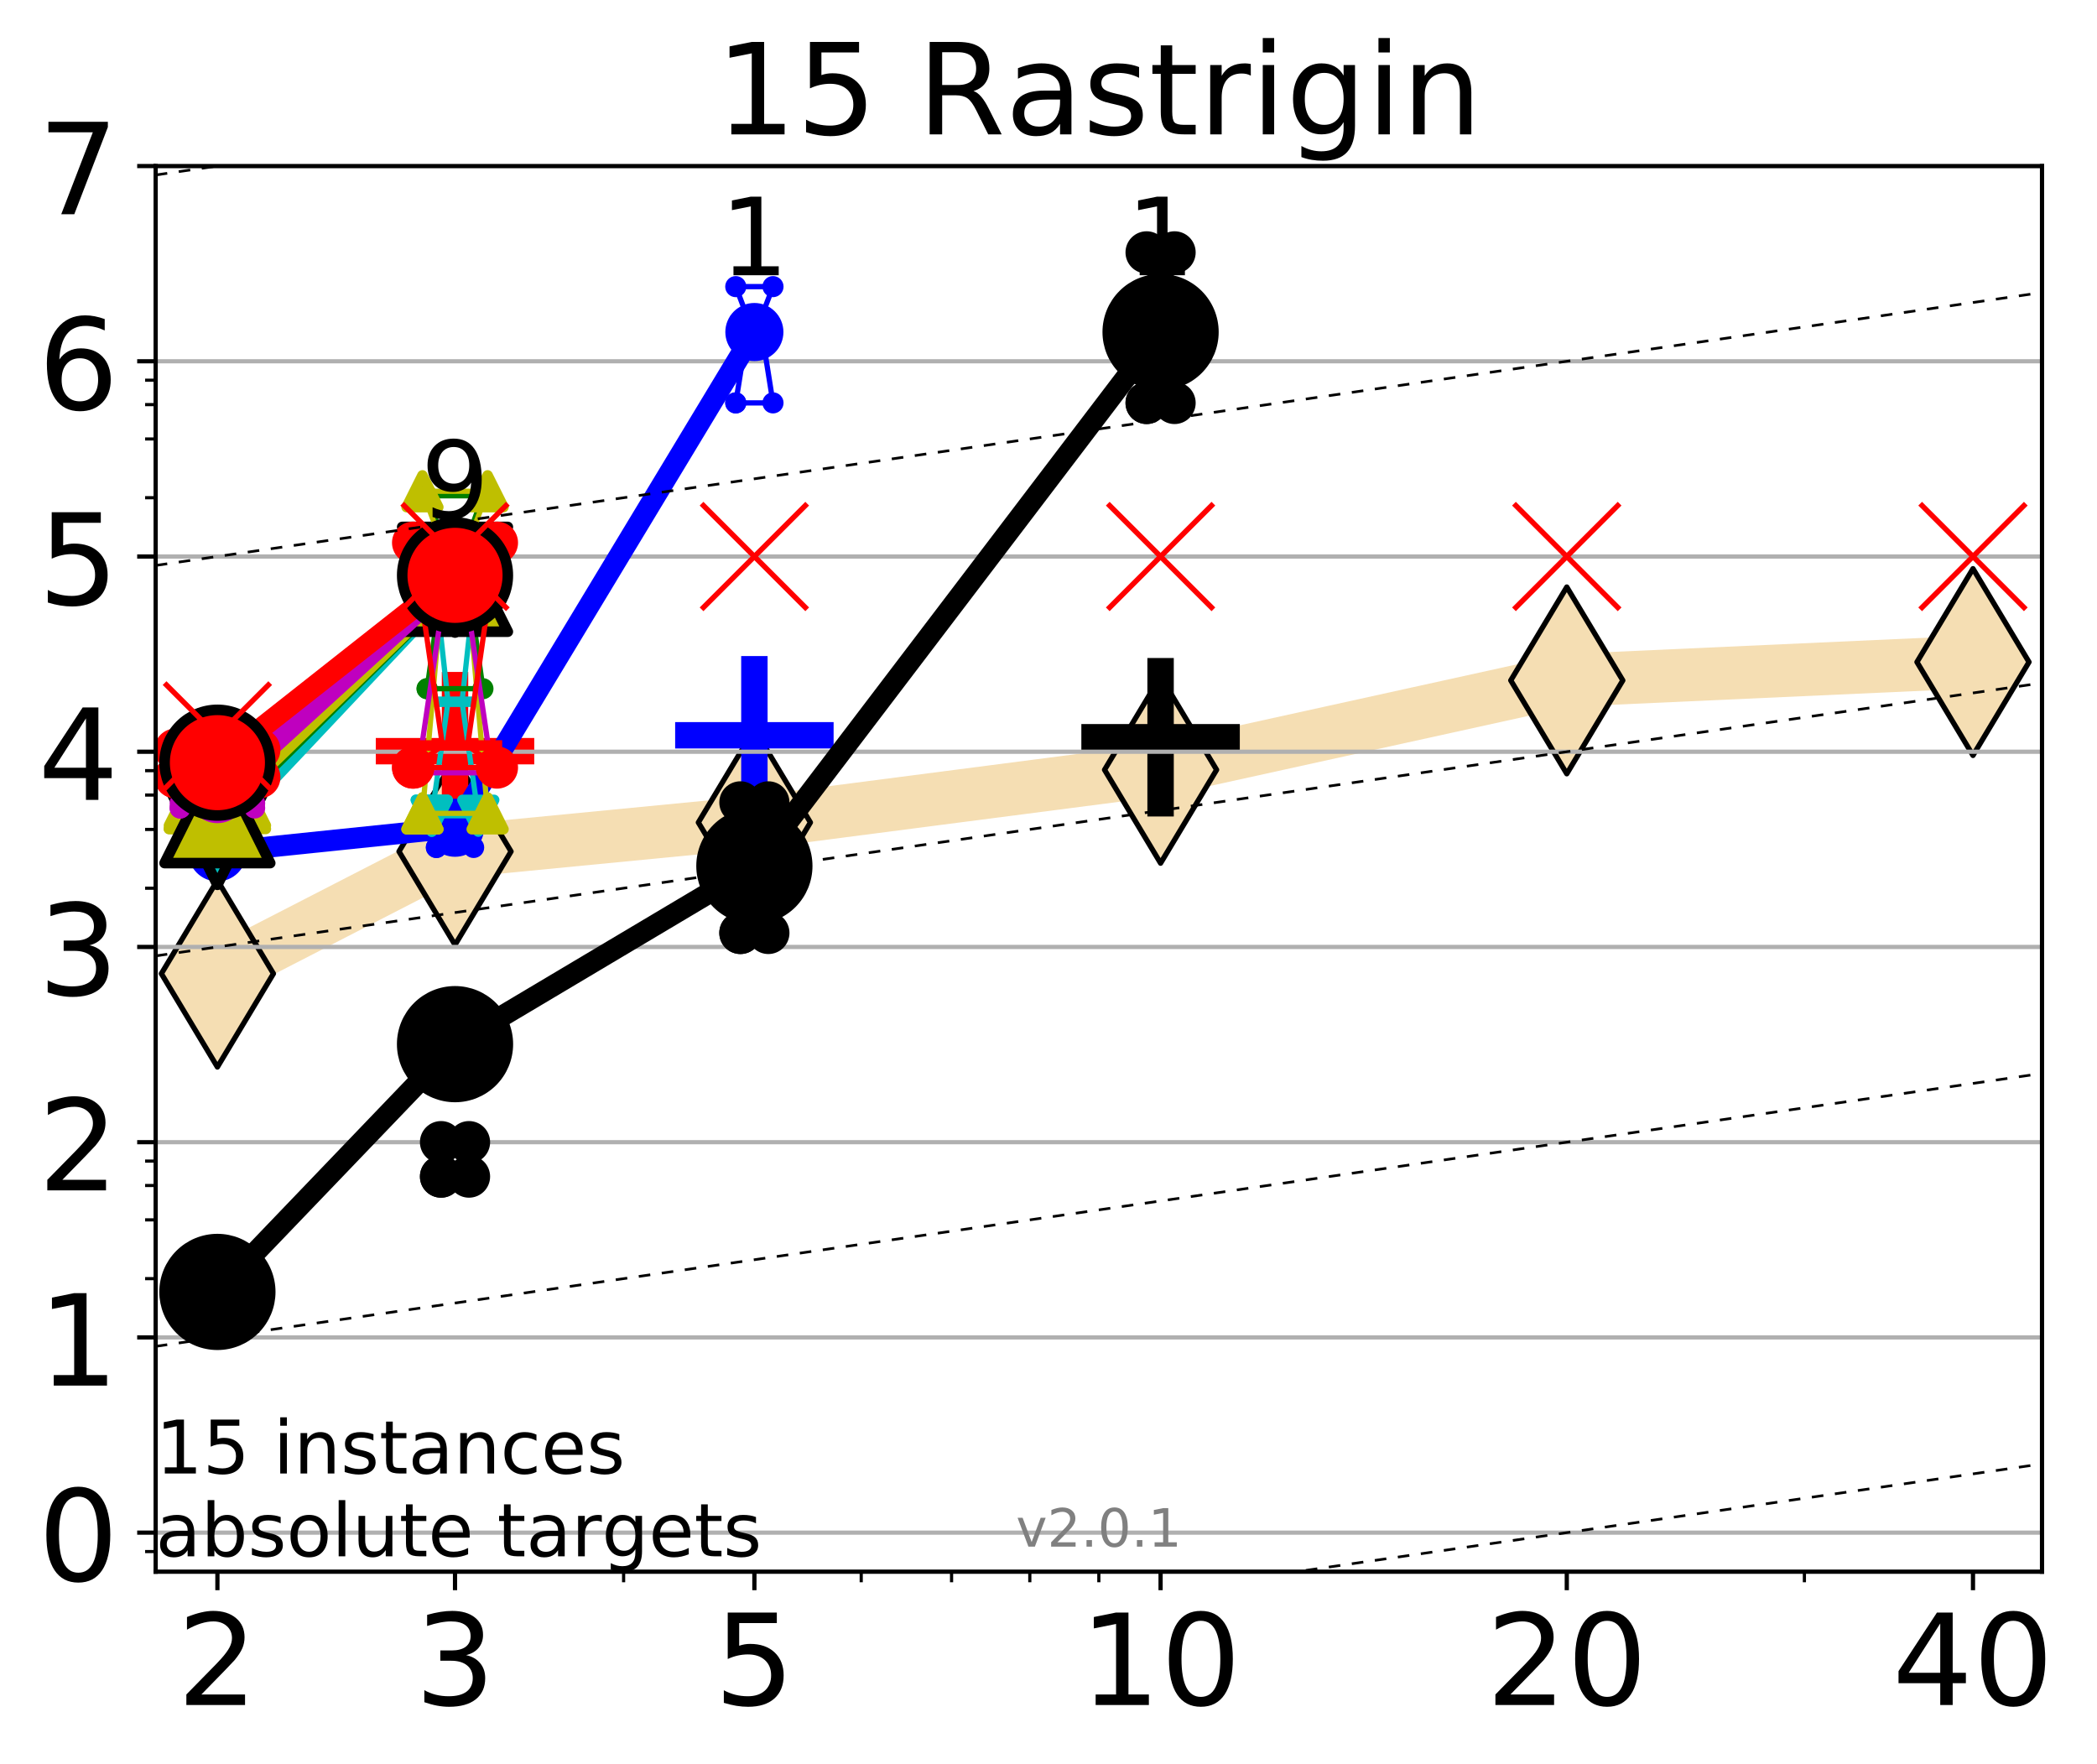 <?xml version="1.0" encoding="utf-8" standalone="no"?>
<!DOCTYPE svg PUBLIC "-//W3C//DTD SVG 1.1//EN"
  "http://www.w3.org/Graphics/SVG/1.1/DTD/svg11.dtd">
<!-- Created with matplotlib (http://matplotlib.org/) -->
<svg height="334pt" version="1.1" viewBox="0 0 397 334" width="397pt" xmlns="http://www.w3.org/2000/svg" xmlns:xlink="http://www.w3.org/1999/xlink">
 <defs>
  <style type="text/css">
*{stroke-linecap:butt;stroke-linejoin:round;}
  </style>
 </defs>
 <g id="figure_1">
  <g id="patch_1">
   <path d="M 0 334.976 
L 397.29 334.976 
L 397.29 0 
L 0 0 
z
" style="fill:#ffffff;"/>
  </g>
  <g id="axes_1">
   <g id="patch_2">
    <path d="M 29.47 297.548 
L 386.59 297.548 
L 386.59 31.436 
L 29.47 31.436 
z
" style="fill:#ffffff;"/>
   </g>
   <g id="line2d_1">
    <path clip-path="url(#p0d7e53cd0c)" d="M 41.159 184.328 
L 86.144 161.199 
L 142.818 155.706 
L 219.719 145.739 
L 296.621 128.813 
L 373.522 125.338 
" style="fill:none;stroke:#f5deb3;stroke-linecap:square;stroke-width:10;"/>
    <defs>
     <path d="M -0 17.678 
L 10.607 0 
L 0 -17.678 
L -10.607 -0 
z
" id="m1e02630a25" style="stroke:#000000;stroke-linejoin:miter;"/>
    </defs>
    <g clip-path="url(#p0d7e53cd0c)">
     <use style="fill:#f5deb3;stroke:#000000;stroke-linejoin:miter;" x="41.159" xlink:href="#m1e02630a25" y="184.328"/>
     <use style="fill:#f5deb3;stroke:#000000;stroke-linejoin:miter;" x="86.144" xlink:href="#m1e02630a25" y="161.199"/>
     <use style="fill:#f5deb3;stroke:#000000;stroke-linejoin:miter;" x="142.818" xlink:href="#m1e02630a25" y="155.706"/>
     <use style="fill:#f5deb3;stroke:#000000;stroke-linejoin:miter;" x="219.719" xlink:href="#m1e02630a25" y="145.739"/>
     <use style="fill:#f5deb3;stroke:#000000;stroke-linejoin:miter;" x="296.621" xlink:href="#m1e02630a25" y="128.813"/>
     <use style="fill:#f5deb3;stroke:#000000;stroke-linejoin:miter;" x="373.522" xlink:href="#m1e02630a25" y="125.338"/>
    </g>
   </g>
   <g id="line2d_2">
    <defs>
     <path d="M -15 0 
L 15 0 
M 0 15 
L 0 -15 
" id="m45a4e073f3" style="stroke:#000000;stroke-width:5;"/>
    </defs>
    <g clip-path="url(#p0d7e53cd0c)">
     <use style="stroke:#000000;stroke-width:5;" x="219.719" xlink:href="#m45a4e073f3" y="139.578"/>
    </g>
   </g>
   <g id="line2d_3">
    <defs>
     <path d="M -15 0 
L 15 0 
M 0 15 
L 0 -15 
" id="m69da988f13" style="stroke:#ff0000;stroke-width:5;"/>
    </defs>
    <g clip-path="url(#p0d7e53cd0c)">
     <use style="fill:#ff0000;stroke:#ff0000;stroke-width:5;" x="86.144" xlink:href="#m69da988f13" y="142.21"/>
    </g>
   </g>
   <g id="line2d_4">
    <defs>
     <path d="M -15 0 
L 15 0 
M 0 15 
L 0 -15 
" id="mf9a0cb08d8" style="stroke:#0000ff;stroke-width:5;"/>
    </defs>
    <g clip-path="url(#p0d7e53cd0c)">
     <use style="fill:#0000ff;stroke:#0000ff;stroke-width:5;" x="142.818" xlink:href="#mf9a0cb08d8" y="139.204"/>
    </g>
   </g>
   <g id="matplotlib.axis_1">
    <g id="xtick_1">
     <g id="line2d_5">
      <defs>
       <path d="M 0 0 
L 0 3.5 
" id="m27af0a3fe6" style="stroke:#000000;stroke-width:0.8;"/>
      </defs>
      <g>
       <use style="stroke:#000000;stroke-width:0.8;" x="41.159" xlink:href="#m27af0a3fe6" y="297.548"/>
      </g>
     </g>
     <g id="text_1">
      <!-- 2 -->
      <defs>
       <path d="M 19.188 8.297 
L 53.609 8.297 
L 53.609 0 
L 7.328 0 
L 7.328 8.297 
Q 12.938 14.109 22.625 23.891 
Q 32.328 33.688 34.812 36.531 
Q 39.547 41.844 41.422 45.531 
Q 43.312 49.219 43.312 52.781 
Q 43.312 58.594 39.234 62.25 
Q 35.156 65.922 28.609 65.922 
Q 23.969 65.922 18.812 64.312 
Q 13.672 62.703 7.812 59.422 
L 7.812 69.391 
Q 13.766 71.781 18.938 73 
Q 24.125 74.219 28.422 74.219 
Q 39.75 74.219 46.484 68.547 
Q 53.219 62.891 53.219 53.422 
Q 53.219 48.922 51.531 44.891 
Q 49.859 40.875 45.406 35.406 
Q 44.188 33.984 37.641 27.219 
Q 31.109 20.453 19.188 8.297 
" id="DejaVuSans-32"/>
      </defs>
      <g transform="translate(33.524 322.784)scale(0.24 -0.24)">
       <use xlink:href="#DejaVuSans-32"/>
      </g>
     </g>
    </g>
    <g id="xtick_2">
     <g id="line2d_6">
      <g>
       <use style="stroke:#000000;stroke-width:0.8;" x="86.144" xlink:href="#m27af0a3fe6" y="297.548"/>
      </g>
     </g>
     <g id="text_2">
      <!-- 3 -->
      <defs>
       <path d="M 40.578 39.312 
Q 47.656 37.797 51.625 33 
Q 55.609 28.219 55.609 21.188 
Q 55.609 10.406 48.188 4.484 
Q 40.766 -1.422 27.094 -1.422 
Q 22.516 -1.422 17.656 -0.516 
Q 12.797 0.391 7.625 2.203 
L 7.625 11.719 
Q 11.719 9.328 16.594 8.109 
Q 21.484 6.891 26.812 6.891 
Q 36.078 6.891 40.938 10.547 
Q 45.797 14.203 45.797 21.188 
Q 45.797 27.641 41.281 31.266 
Q 36.766 34.906 28.719 34.906 
L 20.219 34.906 
L 20.219 43.016 
L 29.109 43.016 
Q 36.375 43.016 40.234 45.922 
Q 44.094 48.828 44.094 54.297 
Q 44.094 59.906 40.109 62.906 
Q 36.141 65.922 28.719 65.922 
Q 24.656 65.922 20.016 65.031 
Q 15.375 64.156 9.812 62.312 
L 9.812 71.094 
Q 15.438 72.656 20.344 73.438 
Q 25.25 74.219 29.594 74.219 
Q 40.828 74.219 47.359 69.109 
Q 53.906 64.016 53.906 55.328 
Q 53.906 49.266 50.438 45.094 
Q 46.969 40.922 40.578 39.312 
" id="DejaVuSans-33"/>
      </defs>
      <g transform="translate(78.509 322.784)scale(0.24 -0.24)">
       <use xlink:href="#DejaVuSans-33"/>
      </g>
     </g>
    </g>
    <g id="xtick_3">
     <g id="line2d_7">
      <g>
       <use style="stroke:#000000;stroke-width:0.8;" x="142.818" xlink:href="#m27af0a3fe6" y="297.548"/>
      </g>
     </g>
     <g id="text_3">
      <!-- 5 -->
      <defs>
       <path d="M 10.797 72.906 
L 49.516 72.906 
L 49.516 64.594 
L 19.828 64.594 
L 19.828 46.734 
Q 21.969 47.469 24.109 47.828 
Q 26.266 48.188 28.422 48.188 
Q 40.625 48.188 47.75 41.5 
Q 54.891 34.812 54.891 23.391 
Q 54.891 11.625 47.562 5.094 
Q 40.234 -1.422 26.906 -1.422 
Q 22.312 -1.422 17.547 -0.641 
Q 12.797 0.141 7.719 1.703 
L 7.719 11.625 
Q 12.109 9.234 16.797 8.062 
Q 21.484 6.891 26.703 6.891 
Q 35.156 6.891 40.078 11.328 
Q 45.016 15.766 45.016 23.391 
Q 45.016 31 40.078 35.438 
Q 35.156 39.891 26.703 39.891 
Q 22.75 39.891 18.812 39.016 
Q 14.891 38.141 10.797 36.281 
z
" id="DejaVuSans-35"/>
      </defs>
      <g transform="translate(135.183 322.784)scale(0.24 -0.24)">
       <use xlink:href="#DejaVuSans-35"/>
      </g>
     </g>
    </g>
    <g id="xtick_4">
     <g id="line2d_8">
      <g>
       <use style="stroke:#000000;stroke-width:0.8;" x="219.719" xlink:href="#m27af0a3fe6" y="297.548"/>
      </g>
     </g>
     <g id="text_4">
      <!-- 10 -->
      <defs>
       <path d="M 12.406 8.297 
L 28.516 8.297 
L 28.516 63.922 
L 10.984 60.406 
L 10.984 69.391 
L 28.422 72.906 
L 38.281 72.906 
L 38.281 8.297 
L 54.391 8.297 
L 54.391 0 
L 12.406 0 
z
" id="DejaVuSans-31"/>
       <path d="M 31.781 66.406 
Q 24.172 66.406 20.328 58.906 
Q 16.5 51.422 16.5 36.375 
Q 16.5 21.391 20.328 13.891 
Q 24.172 6.391 31.781 6.391 
Q 39.453 6.391 43.281 13.891 
Q 47.125 21.391 47.125 36.375 
Q 47.125 51.422 43.281 58.906 
Q 39.453 66.406 31.781 66.406 
M 31.781 74.219 
Q 44.047 74.219 50.516 64.516 
Q 56.984 54.828 56.984 36.375 
Q 56.984 17.969 50.516 8.266 
Q 44.047 -1.422 31.781 -1.422 
Q 19.531 -1.422 13.062 8.266 
Q 6.594 17.969 6.594 36.375 
Q 6.594 54.828 13.062 64.516 
Q 19.531 74.219 31.781 74.219 
" id="DejaVuSans-30"/>
      </defs>
      <g transform="translate(204.449 322.784)scale(0.24 -0.24)">
       <use xlink:href="#DejaVuSans-31"/>
       <use x="63.623" xlink:href="#DejaVuSans-30"/>
      </g>
     </g>
    </g>
    <g id="xtick_5">
     <g id="line2d_9">
      <g>
       <use style="stroke:#000000;stroke-width:0.8;" x="296.621" xlink:href="#m27af0a3fe6" y="297.548"/>
      </g>
     </g>
     <g id="text_5">
      <!-- 20 -->
      <g transform="translate(281.351 322.784)scale(0.24 -0.24)">
       <use xlink:href="#DejaVuSans-32"/>
       <use x="63.623" xlink:href="#DejaVuSans-30"/>
      </g>
     </g>
    </g>
    <g id="xtick_6">
     <g id="line2d_10">
      <g>
       <use style="stroke:#000000;stroke-width:0.8;" x="373.522" xlink:href="#m27af0a3fe6" y="297.548"/>
      </g>
     </g>
     <g id="text_6">
      <!-- 40 -->
      <defs>
       <path d="M 37.797 64.312 
L 12.891 25.391 
L 37.797 25.391 
z
M 35.203 72.906 
L 47.609 72.906 
L 47.609 25.391 
L 58.016 25.391 
L 58.016 17.188 
L 47.609 17.188 
L 47.609 0 
L 37.797 0 
L 37.797 17.188 
L 4.891 17.188 
L 4.891 26.703 
z
" id="DejaVuSans-34"/>
      </defs>
      <g transform="translate(358.252 322.784)scale(0.24 -0.24)">
       <use xlink:href="#DejaVuSans-34"/>
       <use x="63.623" xlink:href="#DejaVuSans-30"/>
      </g>
     </g>
    </g>
    <g id="xtick_7">
     <g id="line2d_11">
      <defs>
       <path d="M 0 0 
L 0 2 
" id="mdac1dff19b" style="stroke:#000000;stroke-width:0.6;"/>
      </defs>
      <g>
       <use style="stroke:#000000;stroke-width:0.6;" x="41.159" xlink:href="#mdac1dff19b" y="297.548"/>
      </g>
     </g>
    </g>
    <g id="xtick_8">
     <g id="line2d_12">
      <g>
       <use style="stroke:#000000;stroke-width:0.6;" x="86.144" xlink:href="#mdac1dff19b" y="297.548"/>
      </g>
     </g>
    </g>
    <g id="xtick_9">
     <g id="line2d_13">
      <g>
       <use style="stroke:#000000;stroke-width:0.6;" x="118.061" xlink:href="#mdac1dff19b" y="297.548"/>
      </g>
     </g>
    </g>
    <g id="xtick_10">
     <g id="line2d_14">
      <g>
       <use style="stroke:#000000;stroke-width:0.6;" x="142.818" xlink:href="#mdac1dff19b" y="297.548"/>
      </g>
     </g>
    </g>
    <g id="xtick_11">
     <g id="line2d_15">
      <g>
       <use style="stroke:#000000;stroke-width:0.6;" x="163.045" xlink:href="#mdac1dff19b" y="297.548"/>
      </g>
     </g>
    </g>
    <g id="xtick_12">
     <g id="line2d_16">
      <g>
       <use style="stroke:#000000;stroke-width:0.6;" x="180.148" xlink:href="#mdac1dff19b" y="297.548"/>
      </g>
     </g>
    </g>
    <g id="xtick_13">
     <g id="line2d_17">
      <g>
       <use style="stroke:#000000;stroke-width:0.6;" x="194.962" xlink:href="#mdac1dff19b" y="297.548"/>
      </g>
     </g>
    </g>
    <g id="xtick_14">
     <g id="line2d_18">
      <g>
       <use style="stroke:#000000;stroke-width:0.6;" x="208.03" xlink:href="#mdac1dff19b" y="297.548"/>
      </g>
     </g>
    </g>
    <g id="xtick_15">
     <g id="line2d_19">
      <g>
       <use style="stroke:#000000;stroke-width:0.6;" x="296.621" xlink:href="#mdac1dff19b" y="297.548"/>
      </g>
     </g>
    </g>
    <g id="xtick_16">
     <g id="line2d_20">
      <g>
       <use style="stroke:#000000;stroke-width:0.6;" x="341.605" xlink:href="#mdac1dff19b" y="297.548"/>
      </g>
     </g>
    </g>
    <g id="xtick_17">
     <g id="line2d_21">
      <g>
       <use style="stroke:#000000;stroke-width:0.6;" x="373.522" xlink:href="#mdac1dff19b" y="297.548"/>
      </g>
     </g>
    </g>
   </g>
   <g id="matplotlib.axis_2">
    <g id="ytick_1">
     <g id="line2d_22">
      <path clip-path="url(#p0d7e53cd0c)" d="M 29.47 290.156 
L 386.59 290.156 
" style="fill:none;stroke:#b0b0b0;stroke-linecap:square;stroke-width:0.8;"/>
     </g>
     <g id="line2d_23">
      <defs>
       <path d="M 0 0 
L -3.5 0 
" id="med38dc6d66" style="stroke:#000000;stroke-width:0.8;"/>
      </defs>
      <g>
       <use style="stroke:#000000;stroke-width:0.8;" x="29.47" xlink:href="#med38dc6d66" y="290.156"/>
      </g>
     </g>
     <g id="text_7">
      <!-- 0 -->
      <g transform="translate(7.2 299.274)scale(0.24 -0.24)">
       <use xlink:href="#DejaVuSans-30"/>
      </g>
     </g>
    </g>
    <g id="ytick_2">
     <g id="line2d_24">
      <path clip-path="url(#p0d7e53cd0c)" d="M 29.47 253.196 
L 386.59 253.196 
" style="fill:none;stroke:#b0b0b0;stroke-linecap:square;stroke-width:0.8;"/>
     </g>
     <g id="line2d_25">
      <g>
       <use style="stroke:#000000;stroke-width:0.8;" x="29.47" xlink:href="#med38dc6d66" y="253.196"/>
      </g>
     </g>
     <g id="text_8">
      <!-- 1 -->
      <g transform="translate(7.2 262.314)scale(0.24 -0.24)">
       <use xlink:href="#DejaVuSans-31"/>
      </g>
     </g>
    </g>
    <g id="ytick_3">
     <g id="line2d_26">
      <path clip-path="url(#p0d7e53cd0c)" d="M 29.47 216.236 
L 386.59 216.236 
" style="fill:none;stroke:#b0b0b0;stroke-linecap:square;stroke-width:0.8;"/>
     </g>
     <g id="line2d_27">
      <g>
       <use style="stroke:#000000;stroke-width:0.8;" x="29.47" xlink:href="#med38dc6d66" y="216.236"/>
      </g>
     </g>
     <g id="text_9">
      <!-- 2 -->
      <g transform="translate(7.2 225.354)scale(0.24 -0.24)">
       <use xlink:href="#DejaVuSans-32"/>
      </g>
     </g>
    </g>
    <g id="ytick_4">
     <g id="line2d_28">
      <path clip-path="url(#p0d7e53cd0c)" d="M 29.47 179.276 
L 386.59 179.276 
" style="fill:none;stroke:#b0b0b0;stroke-linecap:square;stroke-width:0.8;"/>
     </g>
     <g id="line2d_29">
      <g>
       <use style="stroke:#000000;stroke-width:0.8;" x="29.47" xlink:href="#med38dc6d66" y="179.276"/>
      </g>
     </g>
     <g id="text_10">
      <!-- 3 -->
      <g transform="translate(7.2 188.394)scale(0.24 -0.24)">
       <use xlink:href="#DejaVuSans-33"/>
      </g>
     </g>
    </g>
    <g id="ytick_5">
     <g id="line2d_30">
      <path clip-path="url(#p0d7e53cd0c)" d="M 29.47 142.316 
L 386.59 142.316 
" style="fill:none;stroke:#b0b0b0;stroke-linecap:square;stroke-width:0.8;"/>
     </g>
     <g id="line2d_31">
      <g>
       <use style="stroke:#000000;stroke-width:0.8;" x="29.47" xlink:href="#med38dc6d66" y="142.316"/>
      </g>
     </g>
     <g id="text_11">
      <!-- 4 -->
      <g transform="translate(7.2 151.434)scale(0.24 -0.24)">
       <use xlink:href="#DejaVuSans-34"/>
      </g>
     </g>
    </g>
    <g id="ytick_6">
     <g id="line2d_32">
      <path clip-path="url(#p0d7e53cd0c)" d="M 29.47 105.356 
L 386.59 105.356 
" style="fill:none;stroke:#b0b0b0;stroke-linecap:square;stroke-width:0.8;"/>
     </g>
     <g id="line2d_33">
      <g>
       <use style="stroke:#000000;stroke-width:0.8;" x="29.47" xlink:href="#med38dc6d66" y="105.356"/>
      </g>
     </g>
     <g id="text_12">
      <!-- 5 -->
      <g transform="translate(7.2 114.474)scale(0.24 -0.24)">
       <use xlink:href="#DejaVuSans-35"/>
      </g>
     </g>
    </g>
    <g id="ytick_7">
     <g id="line2d_34">
      <path clip-path="url(#p0d7e53cd0c)" d="M 29.47 68.396 
L 386.59 68.396 
" style="fill:none;stroke:#b0b0b0;stroke-linecap:square;stroke-width:0.8;"/>
     </g>
     <g id="line2d_35">
      <g>
       <use style="stroke:#000000;stroke-width:0.8;" x="29.47" xlink:href="#med38dc6d66" y="68.396"/>
      </g>
     </g>
     <g id="text_13">
      <!-- 6 -->
      <defs>
       <path d="M 33.016 40.375 
Q 26.375 40.375 22.484 35.828 
Q 18.609 31.297 18.609 23.391 
Q 18.609 15.531 22.484 10.953 
Q 26.375 6.391 33.016 6.391 
Q 39.656 6.391 43.531 10.953 
Q 47.406 15.531 47.406 23.391 
Q 47.406 31.297 43.531 35.828 
Q 39.656 40.375 33.016 40.375 
M 52.594 71.297 
L 52.594 62.312 
Q 48.875 64.062 45.094 64.984 
Q 41.312 65.922 37.594 65.922 
Q 27.828 65.922 22.672 59.328 
Q 17.531 52.734 16.797 39.406 
Q 19.672 43.656 24.016 45.922 
Q 28.375 48.188 33.594 48.188 
Q 44.578 48.188 50.953 41.516 
Q 57.328 34.859 57.328 23.391 
Q 57.328 12.156 50.688 5.359 
Q 44.047 -1.422 33.016 -1.422 
Q 20.359 -1.422 13.672 8.266 
Q 6.984 17.969 6.984 36.375 
Q 6.984 53.656 15.188 63.938 
Q 23.391 74.219 37.203 74.219 
Q 40.922 74.219 44.703 73.484 
Q 48.484 72.75 52.594 71.297 
" id="DejaVuSans-36"/>
      </defs>
      <g transform="translate(7.2 77.514)scale(0.24 -0.24)">
       <use xlink:href="#DejaVuSans-36"/>
      </g>
     </g>
    </g>
    <g id="ytick_8">
     <g id="line2d_36">
      <path clip-path="url(#p0d7e53cd0c)" d="M 29.47 31.436 
L 386.59 31.436 
" style="fill:none;stroke:#b0b0b0;stroke-linecap:square;stroke-width:0.8;"/>
     </g>
     <g id="line2d_37">
      <g>
       <use style="stroke:#000000;stroke-width:0.8;" x="29.47" xlink:href="#med38dc6d66" y="31.436"/>
      </g>
     </g>
     <g id="text_14">
      <!-- 7 -->
      <defs>
       <path d="M 8.203 72.906 
L 55.078 72.906 
L 55.078 68.703 
L 28.609 0 
L 18.312 0 
L 43.219 64.594 
L 8.203 64.594 
z
" id="DejaVuSans-37"/>
      </defs>
      <g transform="translate(7.2 40.554)scale(0.24 -0.24)">
       <use xlink:href="#DejaVuSans-37"/>
      </g>
     </g>
    </g>
    <g id="ytick_9">
     <g id="line2d_38">
      <defs>
       <path d="M 0 0 
L -2 0 
" id="mc18c484376" style="stroke:#000000;stroke-width:0.6;"/>
      </defs>
      <g>
       <use style="stroke:#000000;stroke-width:0.6;" x="29.47" xlink:href="#mc18c484376" y="293.738"/>
      </g>
     </g>
    </g>
    <g id="ytick_10">
     <g id="line2d_39">
      <g>
       <use style="stroke:#000000;stroke-width:0.6;" x="29.47" xlink:href="#mc18c484376" y="242.07"/>
      </g>
     </g>
    </g>
    <g id="ytick_11">
     <g id="line2d_40">
      <g>
       <use style="stroke:#000000;stroke-width:0.6;" x="29.47" xlink:href="#mc18c484376" y="230.944"/>
      </g>
     </g>
    </g>
    <g id="ytick_12">
     <g id="line2d_41">
      <g>
       <use style="stroke:#000000;stroke-width:0.6;" x="29.47" xlink:href="#mc18c484376" y="224.436"/>
      </g>
     </g>
    </g>
    <g id="ytick_13">
     <g id="line2d_42">
      <g>
       <use style="stroke:#000000;stroke-width:0.6;" x="29.47" xlink:href="#mc18c484376" y="219.818"/>
      </g>
     </g>
    </g>
    <g id="ytick_14">
     <g id="line2d_43">
      <g>
       <use style="stroke:#000000;stroke-width:0.6;" x="29.47" xlink:href="#mc18c484376" y="168.15"/>
      </g>
     </g>
    </g>
    <g id="ytick_15">
     <g id="line2d_44">
      <g>
       <use style="stroke:#000000;stroke-width:0.6;" x="29.47" xlink:href="#mc18c484376" y="157.024"/>
      </g>
     </g>
    </g>
    <g id="ytick_16">
     <g id="line2d_45">
      <g>
       <use style="stroke:#000000;stroke-width:0.6;" x="29.47" xlink:href="#mc18c484376" y="150.516"/>
      </g>
     </g>
    </g>
    <g id="ytick_17">
     <g id="line2d_46">
      <g>
       <use style="stroke:#000000;stroke-width:0.6;" x="29.47" xlink:href="#mc18c484376" y="145.898"/>
      </g>
     </g>
    </g>
    <g id="ytick_18">
     <g id="line2d_47">
      <g>
       <use style="stroke:#000000;stroke-width:0.6;" x="29.47" xlink:href="#mc18c484376" y="94.23"/>
      </g>
     </g>
    </g>
    <g id="ytick_19">
     <g id="line2d_48">
      <g>
       <use style="stroke:#000000;stroke-width:0.6;" x="29.47" xlink:href="#mc18c484376" y="83.104"/>
      </g>
     </g>
    </g>
    <g id="ytick_20">
     <g id="line2d_49">
      <g>
       <use style="stroke:#000000;stroke-width:0.6;" x="29.47" xlink:href="#mc18c484376" y="76.596"/>
      </g>
     </g>
    </g>
    <g id="ytick_21">
     <g id="line2d_50">
      <g>
       <use style="stroke:#000000;stroke-width:0.6;" x="29.47" xlink:href="#mc18c484376" y="71.978"/>
      </g>
     </g>
    </g>
   </g>
   <g id="line2d_51">
    <path clip-path="url(#p0d7e53cd0c)" d="M 38.516 301.282 
L 40.366 301.282 
L 38.516 301.282 
L 43.803 301.282 
L 41.952 301.282 
L 43.803 301.282 
L 38.516 301.282 
" style="fill:none;stroke:#000000;stroke-linecap:square;"/>
   </g>
   <g id="line2d_52">
    <path clip-path="url(#p0d7e53cd0c)" d="M 38.516 301.282 
L 43.803 301.282 
L 43.803 301.282 
L 38.516 301.282 
L 38.516 301.282 
" style="fill:none;"/>
    <defs>
     <path d="M 0 3 
C 0.796 3 1.559 2.684 2.121 2.121 
C 2.684 1.559 3 0.796 3 0 
C 3 -0.796 2.684 -1.559 2.121 -2.121 
C 1.559 -2.684 0.796 -3 0 -3 
C -0.796 -3 -1.559 -2.684 -2.121 -2.121 
C -2.684 -1.559 -3 -0.796 -3 0 
C -3 0.796 -2.684 1.559 -2.121 2.121 
C -1.559 2.684 -0.796 3 0 3 
z
" id="mdb562e4ee5" style="stroke:#000000;stroke-width:2;"/>
    </defs>
    <g clip-path="url(#p0d7e53cd0c)">
     <use style="stroke:#000000;stroke-width:2;" x="38.516" xlink:href="#mdb562e4ee5" y="301.282"/>
     <use style="stroke:#000000;stroke-width:2;" x="43.803" xlink:href="#mdb562e4ee5" y="301.282"/>
     <use style="stroke:#000000;stroke-width:2;" x="43.803" xlink:href="#mdb562e4ee5" y="301.282"/>
     <use style="stroke:#000000;stroke-width:2;" x="38.516" xlink:href="#mdb562e4ee5" y="301.282"/>
     <use style="stroke:#000000;stroke-width:2;" x="38.516" xlink:href="#mdb562e4ee5" y="301.282"/>
    </g>
   </g>
   <g id="line2d_53">
    <path clip-path="url(#p0d7e53cd0c)" d="M 38.516 301.282 
L 43.803 301.282 
" style="fill:none;stroke:#000000;stroke-linecap:square;stroke-width:2;"/>
   </g>
   <g id="line2d_54">
    <path clip-path="url(#p0d7e53cd0c)" d="M 83.5 222.745 
L 85.351 222.745 
L 83.5 216.236 
L 88.787 216.236 
L 86.937 222.745 
L 88.787 222.745 
L 83.5 222.745 
" style="fill:none;stroke:#000000;stroke-linecap:square;"/>
   </g>
   <g id="line2d_55">
    <path clip-path="url(#p0d7e53cd0c)" d="M 83.5 222.745 
L 88.787 222.745 
L 88.787 216.236 
L 83.5 216.236 
L 83.5 222.745 
" style="fill:none;"/>
    <g clip-path="url(#p0d7e53cd0c)">
     <use style="stroke:#000000;stroke-width:2;" x="83.5" xlink:href="#mdb562e4ee5" y="222.745"/>
     <use style="stroke:#000000;stroke-width:2;" x="88.787" xlink:href="#mdb562e4ee5" y="222.745"/>
     <use style="stroke:#000000;stroke-width:2;" x="88.787" xlink:href="#mdb562e4ee5" y="216.236"/>
     <use style="stroke:#000000;stroke-width:2;" x="83.5" xlink:href="#mdb562e4ee5" y="216.236"/>
     <use style="stroke:#000000;stroke-width:2;" x="83.5" xlink:href="#mdb562e4ee5" y="222.745"/>
    </g>
   </g>
   <g id="line2d_56">
    <path clip-path="url(#p0d7e53cd0c)" d="M 83.5 222.745 
L 88.787 222.745 
" style="fill:none;stroke:#000000;stroke-linecap:square;stroke-width:2;"/>
   </g>
   <g id="line2d_57">
    <path clip-path="url(#p0d7e53cd0c)" d="M 140.174 176.619 
L 142.025 159.306 
L 140.174 151.912 
L 145.461 151.912 
L 143.611 159.306 
L 145.461 176.619 
L 140.174 176.619 
" style="fill:none;stroke:#000000;stroke-linecap:square;"/>
   </g>
   <g id="line2d_58">
    <path clip-path="url(#p0d7e53cd0c)" d="M 140.174 176.619 
L 145.461 176.619 
L 145.461 151.912 
L 140.174 151.912 
L 140.174 176.619 
" style="fill:none;"/>
    <g clip-path="url(#p0d7e53cd0c)">
     <use style="stroke:#000000;stroke-width:2;" x="140.174" xlink:href="#mdb562e4ee5" y="176.619"/>
     <use style="stroke:#000000;stroke-width:2;" x="145.461" xlink:href="#mdb562e4ee5" y="176.619"/>
     <use style="stroke:#000000;stroke-width:2;" x="145.461" xlink:href="#mdb562e4ee5" y="151.912"/>
     <use style="stroke:#000000;stroke-width:2;" x="140.174" xlink:href="#mdb562e4ee5" y="151.912"/>
     <use style="stroke:#000000;stroke-width:2;" x="140.174" xlink:href="#mdb562e4ee5" y="176.619"/>
    </g>
   </g>
   <g id="line2d_59">
    <path clip-path="url(#p0d7e53cd0c)" d="M 140.174 159.306 
L 145.461 159.306 
" style="fill:none;stroke:#000000;stroke-linecap:square;stroke-width:2;"/>
   </g>
   <g id="line2d_60">
    <path clip-path="url(#p0d7e53cd0c)" d="M 217.076 76.282 
L 218.926 60.243 
L 217.076 47.783 
L 222.363 47.783 
L 220.512 60.243 
L 222.363 76.282 
L 217.076 76.282 
" style="fill:none;stroke:#000000;stroke-linecap:square;"/>
   </g>
   <g id="line2d_61">
    <path clip-path="url(#p0d7e53cd0c)" d="M 217.076 76.282 
L 222.363 76.282 
L 222.363 47.783 
L 217.076 47.783 
L 217.076 76.282 
" style="fill:none;"/>
    <g clip-path="url(#p0d7e53cd0c)">
     <use style="stroke:#000000;stroke-width:2;" x="217.076" xlink:href="#mdb562e4ee5" y="76.282"/>
     <use style="stroke:#000000;stroke-width:2;" x="222.363" xlink:href="#mdb562e4ee5" y="76.282"/>
     <use style="stroke:#000000;stroke-width:2;" x="222.363" xlink:href="#mdb562e4ee5" y="47.783"/>
     <use style="stroke:#000000;stroke-width:2;" x="217.076" xlink:href="#mdb562e4ee5" y="47.783"/>
     <use style="stroke:#000000;stroke-width:2;" x="217.076" xlink:href="#mdb562e4ee5" y="76.282"/>
    </g>
   </g>
   <g id="line2d_62">
    <path clip-path="url(#p0d7e53cd0c)" d="M 217.076 60.243 
L 222.363 60.243 
" style="fill:none;stroke:#000000;stroke-linecap:square;stroke-width:2;"/>
   </g>
   <g id="line2d_63">
    <path clip-path="url(#p0d7e53cd0c)" d="M 41.159 244.585 
L 86.144 197.676 
" style="fill:none;stroke:#000000;stroke-linecap:square;stroke-width:4;"/>
   </g>
   <g id="line2d_64">
    <path clip-path="url(#p0d7e53cd0c)" d="M 86.144 197.676 
L 142.818 163.947 
" style="fill:none;stroke:#000000;stroke-linecap:square;stroke-width:4;"/>
   </g>
   <g id="line2d_65">
    <path clip-path="url(#p0d7e53cd0c)" d="M 142.818 163.947 
L 219.719 62.86 
" style="fill:none;stroke:#000000;stroke-linecap:square;stroke-width:4;"/>
   </g>
   <g id="line2d_66">
    <path clip-path="url(#p0d7e53cd0c)" d="M 41.159 244.585 
L 86.144 197.676 
L 142.818 163.947 
L 219.719 62.86 
" style="fill:none;"/>
    <defs>
     <path d="M 0 10 
C 2.652 10 5.196 8.946 7.071 7.071 
C 8.946 5.196 10 2.652 10 0 
C 10 -2.652 8.946 -5.196 7.071 -7.071 
C 5.196 -8.946 2.652 -10 0 -10 
C -2.652 -10 -5.196 -8.946 -7.071 -7.071 
C -8.946 -5.196 -10 -2.652 -10 0 
C -10 2.652 -8.946 5.196 -7.071 7.071 
C -5.196 8.946 -2.652 10 0 10 
z
" id="m7cf0c101ce" style="stroke:#000000;stroke-width:2;"/>
    </defs>
    <g clip-path="url(#p0d7e53cd0c)">
     <use style="stroke:#000000;stroke-width:2;" x="41.159" xlink:href="#m7cf0c101ce" y="244.585"/>
     <use style="stroke:#000000;stroke-width:2;" x="86.144" xlink:href="#m7cf0c101ce" y="197.676"/>
     <use style="stroke:#000000;stroke-width:2;" x="142.818" xlink:href="#m7cf0c101ce" y="163.947"/>
     <use style="stroke:#000000;stroke-width:2;" x="219.719" xlink:href="#m7cf0c101ce" y="62.86"/>
    </g>
   </g>
   <g id="line2d_67">
    <path clip-path="url(#p0d7e53cd0c)" d="M 37.635 160.112 
L 40.102 159.398 
L 37.635 158.715 
L 44.684 158.715 
L 42.217 159.398 
L 44.684 160.112 
L 37.635 160.112 
" style="fill:none;stroke:#0000ff;stroke-linecap:square;"/>
   </g>
   <g id="line2d_68">
    <path clip-path="url(#p0d7e53cd0c)" d="M 37.635 160.112 
L 44.684 160.112 
L 44.684 158.715 
L 37.635 158.715 
L 37.635 160.112 
" style="fill:none;"/>
    <defs>
     <path d="M 0 1.5 
C 0.398 1.5 0.779 1.342 1.061 1.061 
C 1.342 0.779 1.5 0.398 1.5 0 
C 1.5 -0.398 1.342 -0.779 1.061 -1.061 
C 0.779 -1.342 0.398 -1.5 0 -1.5 
C -0.398 -1.5 -0.779 -1.342 -1.061 -1.061 
C -1.342 -0.779 -1.5 -0.398 -1.5 0 
C -1.5 0.398 -1.342 0.779 -1.061 1.061 
C -0.779 1.342 -0.398 1.5 0 1.5 
z
" id="mad15a73a6b" style="stroke:#0000ff;"/>
    </defs>
    <g clip-path="url(#p0d7e53cd0c)">
     <use style="fill:#0000ff;stroke:#0000ff;" x="37.635" xlink:href="#mad15a73a6b" y="160.112"/>
     <use style="fill:#0000ff;stroke:#0000ff;" x="44.684" xlink:href="#mad15a73a6b" y="160.112"/>
     <use style="fill:#0000ff;stroke:#0000ff;" x="44.684" xlink:href="#mad15a73a6b" y="158.715"/>
     <use style="fill:#0000ff;stroke:#0000ff;" x="37.635" xlink:href="#mad15a73a6b" y="158.715"/>
     <use style="fill:#0000ff;stroke:#0000ff;" x="37.635" xlink:href="#mad15a73a6b" y="160.112"/>
    </g>
   </g>
   <g id="line2d_69">
    <path clip-path="url(#p0d7e53cd0c)" d="M 37.635 159.398 
L 44.684 159.398 
" style="fill:none;stroke:#0000ff;stroke-linecap:square;stroke-width:2;"/>
   </g>
   <g id="line2d_70">
    <path clip-path="url(#p0d7e53cd0c)" d="M 82.619 160.44 
L 85.086 155.253 
L 82.619 154.665 
L 89.669 154.665 
L 87.201 155.253 
L 89.669 160.44 
L 82.619 160.44 
" style="fill:none;stroke:#0000ff;stroke-linecap:square;"/>
   </g>
   <g id="line2d_71">
    <path clip-path="url(#p0d7e53cd0c)" d="M 82.619 160.44 
L 89.669 160.44 
L 89.669 154.665 
L 82.619 154.665 
L 82.619 160.44 
" style="fill:none;"/>
    <g clip-path="url(#p0d7e53cd0c)">
     <use style="fill:#0000ff;stroke:#0000ff;" x="82.619" xlink:href="#mad15a73a6b" y="160.44"/>
     <use style="fill:#0000ff;stroke:#0000ff;" x="89.669" xlink:href="#mad15a73a6b" y="160.44"/>
     <use style="fill:#0000ff;stroke:#0000ff;" x="89.669" xlink:href="#mad15a73a6b" y="154.665"/>
     <use style="fill:#0000ff;stroke:#0000ff;" x="82.619" xlink:href="#mad15a73a6b" y="154.665"/>
     <use style="fill:#0000ff;stroke:#0000ff;" x="82.619" xlink:href="#mad15a73a6b" y="160.44"/>
    </g>
   </g>
   <g id="line2d_72">
    <path clip-path="url(#p0d7e53cd0c)" d="M 82.619 155.253 
L 89.669 155.253 
" style="fill:none;stroke:#0000ff;stroke-linecap:square;stroke-width:2;"/>
   </g>
   <g id="line2d_73">
    <path clip-path="url(#p0d7e53cd0c)" d="M 139.293 76.274 
L 141.76 60.731 
L 139.293 54.263 
L 146.342 54.263 
L 143.875 60.731 
L 146.342 76.274 
L 139.293 76.274 
" style="fill:none;stroke:#0000ff;stroke-linecap:square;"/>
   </g>
   <g id="line2d_74">
    <path clip-path="url(#p0d7e53cd0c)" d="M 139.293 76.274 
L 146.342 76.274 
L 146.342 54.263 
L 139.293 54.263 
L 139.293 76.274 
" style="fill:none;"/>
    <g clip-path="url(#p0d7e53cd0c)">
     <use style="fill:#0000ff;stroke:#0000ff;" x="139.293" xlink:href="#mad15a73a6b" y="76.274"/>
     <use style="fill:#0000ff;stroke:#0000ff;" x="146.342" xlink:href="#mad15a73a6b" y="76.274"/>
     <use style="fill:#0000ff;stroke:#0000ff;" x="146.342" xlink:href="#mad15a73a6b" y="54.263"/>
     <use style="fill:#0000ff;stroke:#0000ff;" x="139.293" xlink:href="#mad15a73a6b" y="54.263"/>
     <use style="fill:#0000ff;stroke:#0000ff;" x="139.293" xlink:href="#mad15a73a6b" y="76.274"/>
    </g>
   </g>
   <g id="line2d_75">
    <path clip-path="url(#p0d7e53cd0c)" d="M 139.293 60.731 
L 146.342 60.731 
" style="fill:none;stroke:#0000ff;stroke-linecap:square;stroke-width:2;"/>
   </g>
   <g id="line2d_76">
    <path clip-path="url(#p0d7e53cd0c)" d="M 41.159 161.359 
L 86.144 156.706 
" style="fill:none;stroke:#0000ff;stroke-linecap:square;stroke-width:4;"/>
   </g>
   <g id="line2d_77">
    <path clip-path="url(#p0d7e53cd0c)" d="M 86.144 156.706 
L 142.818 62.857 
" style="fill:none;stroke:#0000ff;stroke-linecap:square;stroke-width:4;"/>
   </g>
   <g id="line2d_78">
    <path clip-path="url(#p0d7e53cd0c)" d="M 41.159 161.359 
L 86.144 156.706 
L 142.818 62.857 
" style="fill:none;"/>
    <defs>
     <path d="M 0 5 
C 1.326 5 2.598 4.473 3.536 3.536 
C 4.473 2.598 5 1.326 5 0 
C 5 -1.326 4.473 -2.598 3.536 -3.536 
C 2.598 -4.473 1.326 -5 0 -5 
C -1.326 -5 -2.598 -4.473 -3.536 -3.536 
C -4.473 -2.598 -5 -1.326 -5 0 
C -5 1.326 -4.473 2.598 -3.536 3.536 
C -2.598 4.473 -1.326 5 0 5 
z
" id="m00023cead5" style="stroke:#0000ff;"/>
    </defs>
    <g clip-path="url(#p0d7e53cd0c)">
     <use style="fill:#0000ff;stroke:#0000ff;" x="41.159" xlink:href="#m00023cead5" y="161.359"/>
     <use style="fill:#0000ff;stroke:#0000ff;" x="86.144" xlink:href="#m00023cead5" y="156.706"/>
     <use style="fill:#0000ff;stroke:#0000ff;" x="142.818" xlink:href="#m00023cead5" y="62.857"/>
    </g>
   </g>
   <g id="line2d_79">
    <path clip-path="url(#p0d7e53cd0c)" d="M 36.753 157.847 
L 39.838 156.825 
L 36.753 155.494 
L 45.565 155.494 
L 42.481 156.825 
L 45.565 157.847 
L 36.753 157.847 
" style="fill:none;stroke:#00bfbf;stroke-linecap:square;"/>
   </g>
   <g id="line2d_80">
    <path clip-path="url(#p0d7e53cd0c)" d="M 36.753 157.847 
L 45.565 157.847 
L 45.565 155.494 
L 36.753 155.494 
L 36.753 157.847 
" style="fill:none;"/>
    <defs>
     <path d="M -0 3 
L 3 -3 
L -3 -3 
z
" id="m40bcf91e93" style="stroke:#00bfbf;stroke-linejoin:miter;stroke-width:2;"/>
    </defs>
    <g clip-path="url(#p0d7e53cd0c)">
     <use style="fill:#00bfbf;stroke:#00bfbf;stroke-linejoin:miter;stroke-width:2;" x="36.753" xlink:href="#m40bcf91e93" y="157.847"/>
     <use style="fill:#00bfbf;stroke:#00bfbf;stroke-linejoin:miter;stroke-width:2;" x="45.565" xlink:href="#m40bcf91e93" y="157.847"/>
     <use style="fill:#00bfbf;stroke:#00bfbf;stroke-linejoin:miter;stroke-width:2;" x="45.565" xlink:href="#m40bcf91e93" y="155.494"/>
     <use style="fill:#00bfbf;stroke:#00bfbf;stroke-linejoin:miter;stroke-width:2;" x="36.753" xlink:href="#m40bcf91e93" y="155.494"/>
     <use style="fill:#00bfbf;stroke:#00bfbf;stroke-linejoin:miter;stroke-width:2;" x="36.753" xlink:href="#m40bcf91e93" y="157.847"/>
    </g>
   </g>
   <g id="line2d_81">
    <path clip-path="url(#p0d7e53cd0c)" d="M 36.753 156.825 
L 45.565 156.825 
" style="fill:none;stroke:#00bfbf;stroke-linecap:square;stroke-width:2;"/>
   </g>
   <g id="line2d_82">
    <path clip-path="url(#p0d7e53cd0c)" d="M 81.738 154.436 
L 84.822 132.852 
L 81.738 104.634 
L 90.55 104.634 
L 87.466 132.852 
L 90.55 154.436 
L 81.738 154.436 
" style="fill:none;stroke:#00bfbf;stroke-linecap:square;"/>
   </g>
   <g id="line2d_83">
    <path clip-path="url(#p0d7e53cd0c)" d="M 81.738 154.436 
L 90.55 154.436 
L 90.55 104.634 
L 81.738 104.634 
L 81.738 154.436 
" style="fill:none;"/>
    <g clip-path="url(#p0d7e53cd0c)">
     <use style="fill:#00bfbf;stroke:#00bfbf;stroke-linejoin:miter;stroke-width:2;" x="81.738" xlink:href="#m40bcf91e93" y="154.436"/>
     <use style="fill:#00bfbf;stroke:#00bfbf;stroke-linejoin:miter;stroke-width:2;" x="90.55" xlink:href="#m40bcf91e93" y="154.436"/>
     <use style="fill:#00bfbf;stroke:#00bfbf;stroke-linejoin:miter;stroke-width:2;" x="90.55" xlink:href="#m40bcf91e93" y="104.634"/>
     <use style="fill:#00bfbf;stroke:#00bfbf;stroke-linejoin:miter;stroke-width:2;" x="81.738" xlink:href="#m40bcf91e93" y="104.634"/>
     <use style="fill:#00bfbf;stroke:#00bfbf;stroke-linejoin:miter;stroke-width:2;" x="81.738" xlink:href="#m40bcf91e93" y="154.436"/>
    </g>
   </g>
   <g id="line2d_84">
    <path clip-path="url(#p0d7e53cd0c)" d="M 81.738 132.852 
L 90.55 132.852 
" style="fill:none;stroke:#00bfbf;stroke-linecap:square;stroke-width:2;"/>
   </g>
   <g id="line2d_85">
    <path clip-path="url(#p0d7e53cd0c)" d="M 41.159 157.513 
L 86.144 109.756 
" style="fill:none;stroke:#00bfbf;stroke-linecap:square;stroke-width:4;"/>
   </g>
   <g id="line2d_86">
    <path clip-path="url(#p0d7e53cd0c)" d="M 41.159 157.513 
L 86.144 109.756 
" style="fill:none;"/>
    <defs>
     <path d="M -0 10 
L 10 -10 
L -10 -10 
z
" id="m973876000d" style="stroke:#000000;stroke-linejoin:miter;stroke-width:2;"/>
    </defs>
    <g clip-path="url(#p0d7e53cd0c)">
     <use style="fill:#00bfbf;stroke:#000000;stroke-linejoin:miter;stroke-width:2;" x="41.159" xlink:href="#m973876000d" y="157.513"/>
     <use style="fill:#00bfbf;stroke:#000000;stroke-linejoin:miter;stroke-width:2;" x="86.144" xlink:href="#m973876000d" y="109.756"/>
    </g>
   </g>
   <g id="line2d_87">
    <path clip-path="url(#p0d7e53cd0c)" d="M 35.872 154.781 
L 39.573 154.266 
L 35.872 153.604 
L 46.446 153.604 
L 42.745 154.266 
L 46.446 154.781 
L 35.872 154.781 
" style="fill:none;stroke:#008000;stroke-linecap:square;"/>
   </g>
   <g id="line2d_88">
    <path clip-path="url(#p0d7e53cd0c)" d="M 35.872 154.781 
L 46.446 154.781 
L 46.446 153.604 
L 35.872 153.604 
L 35.872 154.781 
" style="fill:none;"/>
    <defs>
     <path d="M 0 1.5 
C 0.398 1.5 0.779 1.342 1.061 1.061 
C 1.342 0.779 1.5 0.398 1.5 0 
C 1.5 -0.398 1.342 -0.779 1.061 -1.061 
C 0.779 -1.342 0.398 -1.5 0 -1.5 
C -0.398 -1.5 -0.779 -1.342 -1.061 -1.061 
C -1.342 -0.779 -1.5 -0.398 -1.5 0 
C -1.5 0.398 -1.342 0.779 -1.061 1.061 
C -0.779 1.342 -0.398 1.5 0 1.5 
z
" id="m6357666bf0" style="stroke:#008000;"/>
    </defs>
    <g clip-path="url(#p0d7e53cd0c)">
     <use style="fill:#008000;stroke:#008000;" x="35.872" xlink:href="#m6357666bf0" y="154.781"/>
     <use style="fill:#008000;stroke:#008000;" x="46.446" xlink:href="#m6357666bf0" y="154.781"/>
     <use style="fill:#008000;stroke:#008000;" x="46.446" xlink:href="#m6357666bf0" y="153.604"/>
     <use style="fill:#008000;stroke:#008000;" x="35.872" xlink:href="#m6357666bf0" y="153.604"/>
     <use style="fill:#008000;stroke:#008000;" x="35.872" xlink:href="#m6357666bf0" y="154.781"/>
    </g>
   </g>
   <g id="line2d_89">
    <path clip-path="url(#p0d7e53cd0c)" d="M 35.872 154.266 
L 46.446 154.266 
" style="fill:none;stroke:#008000;stroke-linecap:square;stroke-width:2;"/>
   </g>
   <g id="line2d_90">
    <path clip-path="url(#p0d7e53cd0c)" d="M 80.857 130.382 
L 84.558 104.161 
L 80.857 93.857 
L 91.431 93.857 
L 87.73 104.161 
L 91.431 130.382 
L 80.857 130.382 
" style="fill:none;stroke:#008000;stroke-linecap:square;"/>
   </g>
   <g id="line2d_91">
    <path clip-path="url(#p0d7e53cd0c)" d="M 80.857 130.382 
L 91.431 130.382 
L 91.431 93.857 
L 80.857 93.857 
L 80.857 130.382 
" style="fill:none;"/>
    <g clip-path="url(#p0d7e53cd0c)">
     <use style="fill:#008000;stroke:#008000;" x="80.857" xlink:href="#m6357666bf0" y="130.382"/>
     <use style="fill:#008000;stroke:#008000;" x="91.431" xlink:href="#m6357666bf0" y="130.382"/>
     <use style="fill:#008000;stroke:#008000;" x="91.431" xlink:href="#m6357666bf0" y="93.857"/>
     <use style="fill:#008000;stroke:#008000;" x="80.857" xlink:href="#m6357666bf0" y="93.857"/>
     <use style="fill:#008000;stroke:#008000;" x="80.857" xlink:href="#m6357666bf0" y="130.382"/>
    </g>
   </g>
   <g id="line2d_92">
    <path clip-path="url(#p0d7e53cd0c)" d="M 80.857 104.161 
L 91.431 104.161 
" style="fill:none;stroke:#008000;stroke-linecap:square;stroke-width:2;"/>
   </g>
   <g id="line2d_93">
    <path clip-path="url(#p0d7e53cd0c)" d="M 41.159 154.243 
L 86.144 109.692 
" style="fill:none;stroke:#008000;stroke-linecap:square;stroke-width:4;"/>
   </g>
   <g id="line2d_94">
    <path clip-path="url(#p0d7e53cd0c)" d="M 41.159 154.243 
L 86.144 109.692 
" style="fill:none;"/>
    <defs>
     <path d="M 0 5 
C 1.326 5 2.598 4.473 3.536 3.536 
C 4.473 2.598 5 1.326 5 0 
C 5 -1.326 4.473 -2.598 3.536 -3.536 
C 2.598 -4.473 1.326 -5 0 -5 
C -1.326 -5 -2.598 -4.473 -3.536 -3.536 
C -4.473 -2.598 -5 -1.326 -5 0 
C -5 1.326 -4.473 2.598 -3.536 3.536 
C -2.598 4.473 -1.326 5 0 5 
z
" id="m78a66fa25f" style="stroke:#008000;"/>
    </defs>
    <g clip-path="url(#p0d7e53cd0c)">
     <use style="fill:#008000;stroke:#008000;" x="41.159" xlink:href="#m78a66fa25f" y="154.243"/>
     <use style="fill:#008000;stroke:#008000;" x="86.144" xlink:href="#m78a66fa25f" y="109.692"/>
    </g>
   </g>
   <g id="line2d_95">
    <path clip-path="url(#p0d7e53cd0c)" d="M 34.991 153.931 
L 39.309 153.604 
L 34.991 153.283 
L 47.328 153.283 
L 43.01 153.604 
L 47.328 153.931 
L 34.991 153.931 
" style="fill:none;stroke:#bfbf00;stroke-linecap:square;"/>
   </g>
   <g id="line2d_96">
    <path clip-path="url(#p0d7e53cd0c)" d="M 34.991 153.931 
L 47.328 153.931 
L 47.328 153.283 
L 34.991 153.283 
L 34.991 153.931 
" style="fill:none;"/>
    <defs>
     <path d="M 0 -3 
L -3 3 
L 3 3 
z
" id="m768a9722aa" style="stroke:#bfbf00;stroke-linejoin:miter;stroke-width:2;"/>
    </defs>
    <g clip-path="url(#p0d7e53cd0c)">
     <use style="fill:#bfbf00;stroke:#bfbf00;stroke-linejoin:miter;stroke-width:2;" x="34.991" xlink:href="#m768a9722aa" y="153.931"/>
     <use style="fill:#bfbf00;stroke:#bfbf00;stroke-linejoin:miter;stroke-width:2;" x="47.328" xlink:href="#m768a9722aa" y="153.931"/>
     <use style="fill:#bfbf00;stroke:#bfbf00;stroke-linejoin:miter;stroke-width:2;" x="47.328" xlink:href="#m768a9722aa" y="153.283"/>
     <use style="fill:#bfbf00;stroke:#bfbf00;stroke-linejoin:miter;stroke-width:2;" x="34.991" xlink:href="#m768a9722aa" y="153.283"/>
     <use style="fill:#bfbf00;stroke:#bfbf00;stroke-linejoin:miter;stroke-width:2;" x="34.991" xlink:href="#m768a9722aa" y="153.931"/>
    </g>
   </g>
   <g id="line2d_97">
    <path clip-path="url(#p0d7e53cd0c)" d="M 34.991 153.604 
L 47.328 153.604 
" style="fill:none;stroke:#bfbf00;stroke-linecap:square;stroke-width:2;"/>
   </g>
   <g id="line2d_98">
    <path clip-path="url(#p0d7e53cd0c)" d="M 79.976 153.986 
L 84.293 104.599 
L 79.976 93.005 
L 92.312 93.005 
L 87.994 104.599 
L 92.312 153.986 
L 79.976 153.986 
" style="fill:none;stroke:#bfbf00;stroke-linecap:square;"/>
   </g>
   <g id="line2d_99">
    <path clip-path="url(#p0d7e53cd0c)" d="M 79.976 153.986 
L 92.312 153.986 
L 92.312 93.005 
L 79.976 93.005 
L 79.976 153.986 
" style="fill:none;"/>
    <g clip-path="url(#p0d7e53cd0c)">
     <use style="fill:#bfbf00;stroke:#bfbf00;stroke-linejoin:miter;stroke-width:2;" x="79.976" xlink:href="#m768a9722aa" y="153.986"/>
     <use style="fill:#bfbf00;stroke:#bfbf00;stroke-linejoin:miter;stroke-width:2;" x="92.312" xlink:href="#m768a9722aa" y="153.986"/>
     <use style="fill:#bfbf00;stroke:#bfbf00;stroke-linejoin:miter;stroke-width:2;" x="92.312" xlink:href="#m768a9722aa" y="93.005"/>
     <use style="fill:#bfbf00;stroke:#bfbf00;stroke-linejoin:miter;stroke-width:2;" x="79.976" xlink:href="#m768a9722aa" y="93.005"/>
     <use style="fill:#bfbf00;stroke:#bfbf00;stroke-linejoin:miter;stroke-width:2;" x="79.976" xlink:href="#m768a9722aa" y="153.986"/>
    </g>
   </g>
   <g id="line2d_100">
    <path clip-path="url(#p0d7e53cd0c)" d="M 79.976 104.599 
L 92.312 104.599 
" style="fill:none;stroke:#bfbf00;stroke-linecap:square;stroke-width:2;"/>
   </g>
   <g id="line2d_101">
    <path clip-path="url(#p0d7e53cd0c)" d="M 41.159 153.4 
L 86.144 109.589 
" style="fill:none;stroke:#bfbf00;stroke-linecap:square;stroke-width:4;"/>
   </g>
   <g id="line2d_102">
    <path clip-path="url(#p0d7e53cd0c)" d="M 41.159 153.4 
L 86.144 109.589 
" style="fill:none;"/>
    <defs>
     <path d="M 0 -10 
L -10 10 
L 10 10 
z
" id="m0d8cb33e17" style="stroke:#000000;stroke-linejoin:miter;stroke-width:2;"/>
    </defs>
    <g clip-path="url(#p0d7e53cd0c)">
     <use style="fill:#bfbf00;stroke:#000000;stroke-linejoin:miter;stroke-width:2;" x="41.159" xlink:href="#m0d8cb33e17" y="153.4"/>
     <use style="fill:#bfbf00;stroke:#000000;stroke-linejoin:miter;stroke-width:2;" x="86.144" xlink:href="#m0d8cb33e17" y="109.589"/>
    </g>
   </g>
   <g id="line2d_103">
    <path clip-path="url(#p0d7e53cd0c)" d="M 34.11 152.968 
L 39.044 152.207 
L 34.11 152.059 
L 48.209 152.059 
L 43.274 152.207 
L 48.209 152.968 
L 34.11 152.968 
" style="fill:none;stroke:#bf00bf;stroke-linecap:square;"/>
   </g>
   <g id="line2d_104">
    <path clip-path="url(#p0d7e53cd0c)" d="M 34.11 152.968 
L 48.209 152.968 
L 48.209 152.059 
L 34.11 152.059 
L 34.11 152.968 
" style="fill:none;"/>
    <defs>
     <path d="M 0 1.5 
C 0.398 1.5 0.779 1.342 1.061 1.061 
C 1.342 0.779 1.5 0.398 1.5 0 
C 1.5 -0.398 1.342 -0.779 1.061 -1.061 
C 0.779 -1.342 0.398 -1.5 0 -1.5 
C -0.398 -1.5 -0.779 -1.342 -1.061 -1.061 
C -1.342 -0.779 -1.5 -0.398 -1.5 0 
C -1.5 0.398 -1.342 0.779 -1.061 1.061 
C -0.779 1.342 -0.398 1.5 0 1.5 
z
" id="mac0e806fdd" style="stroke:#bf00bf;"/>
    </defs>
    <g clip-path="url(#p0d7e53cd0c)">
     <use style="fill:#bf00bf;stroke:#bf00bf;" x="34.11" xlink:href="#mac0e806fdd" y="152.968"/>
     <use style="fill:#bf00bf;stroke:#bf00bf;" x="48.209" xlink:href="#mac0e806fdd" y="152.968"/>
     <use style="fill:#bf00bf;stroke:#bf00bf;" x="48.209" xlink:href="#mac0e806fdd" y="152.059"/>
     <use style="fill:#bf00bf;stroke:#bf00bf;" x="34.11" xlink:href="#mac0e806fdd" y="152.059"/>
     <use style="fill:#bf00bf;stroke:#bf00bf;" x="34.11" xlink:href="#mac0e806fdd" y="152.968"/>
    </g>
   </g>
   <g id="line2d_105">
    <path clip-path="url(#p0d7e53cd0c)" d="M 34.11 152.207 
L 48.209 152.207 
" style="fill:none;stroke:#bf00bf;stroke-linecap:square;stroke-width:2;"/>
   </g>
   <g id="line2d_106">
    <path clip-path="url(#p0d7e53cd0c)" d="M 79.094 146.304 
L 84.029 112.901 
L 79.094 102.909 
L 93.193 102.909 
L 88.259 112.901 
L 93.193 146.304 
L 79.094 146.304 
" style="fill:none;stroke:#bf00bf;stroke-linecap:square;"/>
   </g>
   <g id="line2d_107">
    <path clip-path="url(#p0d7e53cd0c)" d="M 79.094 146.304 
L 93.193 146.304 
L 93.193 102.909 
L 79.094 102.909 
L 79.094 146.304 
" style="fill:none;"/>
    <g clip-path="url(#p0d7e53cd0c)">
     <use style="fill:#bf00bf;stroke:#bf00bf;" x="79.094" xlink:href="#mac0e806fdd" y="146.304"/>
     <use style="fill:#bf00bf;stroke:#bf00bf;" x="93.193" xlink:href="#mac0e806fdd" y="146.304"/>
     <use style="fill:#bf00bf;stroke:#bf00bf;" x="93.193" xlink:href="#mac0e806fdd" y="102.909"/>
     <use style="fill:#bf00bf;stroke:#bf00bf;" x="79.094" xlink:href="#mac0e806fdd" y="102.909"/>
     <use style="fill:#bf00bf;stroke:#bf00bf;" x="79.094" xlink:href="#mac0e806fdd" y="146.304"/>
    </g>
   </g>
   <g id="line2d_108">
    <path clip-path="url(#p0d7e53cd0c)" d="M 79.094 112.901 
L 93.193 112.901 
" style="fill:none;stroke:#bf00bf;stroke-linecap:square;stroke-width:2;"/>
   </g>
   <g id="line2d_109">
    <path clip-path="url(#p0d7e53cd0c)" d="M 41.159 150.338 
L 86.144 109.294 
" style="fill:none;stroke:#bf00bf;stroke-linecap:square;stroke-width:4;"/>
   </g>
   <g id="line2d_110">
    <path clip-path="url(#p0d7e53cd0c)" d="M 41.159 150.338 
L 86.144 109.294 
" style="fill:none;"/>
    <defs>
     <path d="M 0 5 
C 1.326 5 2.598 4.473 3.536 3.536 
C 4.473 2.598 5 1.326 5 0 
C 5 -1.326 4.473 -2.598 3.536 -3.536 
C 2.598 -4.473 1.326 -5 0 -5 
C -1.326 -5 -2.598 -4.473 -3.536 -3.536 
C -4.473 -2.598 -5 -1.326 -5 0 
C -5 1.326 -4.473 2.598 -3.536 3.536 
C -2.598 4.473 -1.326 5 0 5 
z
" id="me7c70beef7" style="stroke:#bf00bf;"/>
    </defs>
    <g clip-path="url(#p0d7e53cd0c)">
     <use style="fill:#bf00bf;stroke:#bf00bf;" x="41.159" xlink:href="#me7c70beef7" y="150.338"/>
     <use style="fill:#bf00bf;stroke:#bf00bf;" x="86.144" xlink:href="#me7c70beef7" y="109.294"/>
    </g>
   </g>
   <g id="line2d_111">
    <path clip-path="url(#p0d7e53cd0c)" d="M 33.229 147.149 
L 38.78 146.988 
L 33.229 141.92 
L 49.09 141.92 
L 43.538 146.988 
L 49.09 147.149 
L 33.229 147.149 
" style="fill:none;stroke:#ff0000;stroke-linecap:square;"/>
   </g>
   <g id="line2d_112">
    <path clip-path="url(#p0d7e53cd0c)" d="M 33.229 147.149 
L 49.09 147.149 
L 49.09 141.92 
L 33.229 141.92 
L 33.229 147.149 
" style="fill:none;"/>
    <defs>
     <path d="M 0 3 
C 0.796 3 1.559 2.684 2.121 2.121 
C 2.684 1.559 3 0.796 3 0 
C 3 -0.796 2.684 -1.559 2.121 -2.121 
C 1.559 -2.684 0.796 -3 0 -3 
C -0.796 -3 -1.559 -2.684 -2.121 -2.121 
C -2.684 -1.559 -3 -0.796 -3 0 
C -3 0.796 -2.684 1.559 -2.121 2.121 
C -1.559 2.684 -0.796 3 0 3 
z
" id="mae986824ab" style="stroke:#ff0000;stroke-width:2;"/>
    </defs>
    <g clip-path="url(#p0d7e53cd0c)">
     <use style="fill:#ff0000;stroke:#ff0000;stroke-width:2;" x="33.229" xlink:href="#mae986824ab" y="147.149"/>
     <use style="fill:#ff0000;stroke:#ff0000;stroke-width:2;" x="49.09" xlink:href="#mae986824ab" y="147.149"/>
     <use style="fill:#ff0000;stroke:#ff0000;stroke-width:2;" x="49.09" xlink:href="#mae986824ab" y="141.92"/>
     <use style="fill:#ff0000;stroke:#ff0000;stroke-width:2;" x="33.229" xlink:href="#mae986824ab" y="141.92"/>
     <use style="fill:#ff0000;stroke:#ff0000;stroke-width:2;" x="33.229" xlink:href="#mae986824ab" y="147.149"/>
    </g>
   </g>
   <g id="line2d_113">
    <path clip-path="url(#p0d7e53cd0c)" d="M 33.229 146.988 
L 49.09 146.988 
" style="fill:none;stroke:#ff0000;stroke-linecap:square;stroke-width:2;"/>
   </g>
   <g id="line2d_114">
    <path clip-path="url(#p0d7e53cd0c)" d="M 78.213 145.307 
L 83.765 141.131 
L 78.213 102.745 
L 94.075 102.745 
L 88.523 141.131 
L 94.075 145.307 
L 78.213 145.307 
" style="fill:none;stroke:#ff0000;stroke-linecap:square;"/>
   </g>
   <g id="line2d_115">
    <path clip-path="url(#p0d7e53cd0c)" d="M 78.213 145.307 
L 94.075 145.307 
L 94.075 102.745 
L 78.213 102.745 
L 78.213 145.307 
" style="fill:none;"/>
    <g clip-path="url(#p0d7e53cd0c)">
     <use style="fill:#ff0000;stroke:#ff0000;stroke-width:2;" x="78.213" xlink:href="#mae986824ab" y="145.307"/>
     <use style="fill:#ff0000;stroke:#ff0000;stroke-width:2;" x="94.075" xlink:href="#mae986824ab" y="145.307"/>
     <use style="fill:#ff0000;stroke:#ff0000;stroke-width:2;" x="94.075" xlink:href="#mae986824ab" y="102.745"/>
     <use style="fill:#ff0000;stroke:#ff0000;stroke-width:2;" x="78.213" xlink:href="#mae986824ab" y="102.745"/>
     <use style="fill:#ff0000;stroke:#ff0000;stroke-width:2;" x="78.213" xlink:href="#mae986824ab" y="145.307"/>
    </g>
   </g>
   <g id="line2d_116">
    <path clip-path="url(#p0d7e53cd0c)" d="M 78.213 141.131 
L 94.075 141.131 
" style="fill:none;stroke:#ff0000;stroke-linecap:square;stroke-width:2;"/>
   </g>
   <g id="line2d_117">
    <path clip-path="url(#p0d7e53cd0c)" d="M 41.159 144.386 
L 86.144 108.925 
" style="fill:none;stroke:#ff0000;stroke-linecap:square;stroke-width:4;"/>
   </g>
   <g id="line2d_118">
    <path clip-path="url(#p0d7e53cd0c)" d="M 41.159 144.386 
L 86.144 108.925 
" style="fill:none;"/>
    <defs>
     <path d="M 0 10 
C 2.652 10 5.196 8.946 7.071 7.071 
C 8.946 5.196 10 2.652 10 0 
C 10 -2.652 8.946 -5.196 7.071 -7.071 
C 5.196 -8.946 2.652 -10 0 -10 
C -2.652 -10 -5.196 -8.946 -7.071 -7.071 
C -8.946 -5.196 -10 -2.652 -10 0 
C -10 2.652 -8.946 5.196 -7.071 7.071 
C -5.196 8.946 -2.652 10 0 10 
z
" id="m9db818471f" style="stroke:#000000;stroke-width:2;"/>
    </defs>
    <g clip-path="url(#p0d7e53cd0c)">
     <use style="fill:#ff0000;stroke:#000000;stroke-width:2;" x="41.159" xlink:href="#m9db818471f" y="144.386"/>
     <use style="fill:#ff0000;stroke:#000000;stroke-width:2;" x="86.144" xlink:href="#m9db818471f" y="108.925"/>
    </g>
   </g>
   <g id="line2d_119"/>
   <g id="line2d_120"/>
   <g id="line2d_121"/>
   <g id="line2d_122"/>
   <g id="line2d_123"/>
   <g id="line2d_124"/>
   <g id="line2d_125"/>
   <g id="line2d_126">
    <defs>
     <path d="M -10 10 
L 10 -10 
M -10 -10 
L 10 10 
" id="m673f88a121" style="stroke:#ff0000;"/>
    </defs>
    <g clip-path="url(#p0d7e53cd0c)">
     <use style="fill:#ff0000;stroke:#ff0000;" x="41.159" xlink:href="#m673f88a121" y="139.323"/>
     <use style="fill:#ff0000;stroke:#ff0000;" x="86.144" xlink:href="#m673f88a121" y="105.356"/>
     <use style="fill:#ff0000;stroke:#ff0000;" x="142.818" xlink:href="#m673f88a121" y="105.356"/>
     <use style="fill:#ff0000;stroke:#ff0000;" x="219.719" xlink:href="#m673f88a121" y="105.356"/>
     <use style="fill:#ff0000;stroke:#ff0000;" x="296.621" xlink:href="#m673f88a121" y="105.356"/>
     <use style="fill:#ff0000;stroke:#ff0000;" x="373.522" xlink:href="#m673f88a121" y="105.356"/>
    </g>
   </g>
   <g id="line2d_127">
    <path clip-path="url(#p0d7e53cd0c)" d="M -1 333.216 
L 398.29 275.447 
" style="fill:none;stroke:#000000;stroke-dasharray:2.2,2.2;stroke-dashoffset:0;stroke-width:0.5;"/>
   </g>
   <g id="line2d_128">
    <path clip-path="url(#p0d7e53cd0c)" d="M -1 259.296 
L 398.29 201.527 
" style="fill:none;stroke:#000000;stroke-dasharray:2.2,2.2;stroke-dashoffset:0;stroke-width:0.5;"/>
   </g>
   <g id="line2d_129">
    <path clip-path="url(#p0d7e53cd0c)" d="M -1 185.376 
L 398.29 127.607 
" style="fill:none;stroke:#000000;stroke-dasharray:2.2,2.2;stroke-dashoffset:0;stroke-width:0.5;"/>
   </g>
   <g id="line2d_130">
    <path clip-path="url(#p0d7e53cd0c)" d="M -1 111.456 
L 398.29 53.687 
" style="fill:none;stroke:#000000;stroke-dasharray:2.2,2.2;stroke-dashoffset:0;stroke-width:0.5;"/>
   </g>
   <g id="line2d_131">
    <path clip-path="url(#p0d7e53cd0c)" d="M -1 37.536 
L 265.354 -1 
" style="fill:none;stroke:#000000;stroke-dasharray:2.2,2.2;stroke-dashoffset:0;stroke-width:0.5;"/>
   </g>
   <g id="patch_3">
    <path d="M 29.47 297.548 
L 29.47 31.436 
" style="fill:none;stroke:#000000;stroke-linecap:square;stroke-linejoin:miter;stroke-width:0.8;"/>
   </g>
   <g id="patch_4">
    <path d="M 386.59 297.548 
L 386.59 31.436 
" style="fill:none;stroke:#000000;stroke-linecap:square;stroke-linejoin:miter;stroke-width:0.8;"/>
   </g>
   <g id="patch_5">
    <path d="M 29.47 297.548 
L 386.59 297.548 
" style="fill:none;stroke:#000000;stroke-linecap:square;stroke-linejoin:miter;stroke-width:0.8;"/>
   </g>
   <g id="patch_6">
    <path d="M 29.47 31.436 
L 386.59 31.436 
" style="fill:none;stroke:#000000;stroke-linecap:square;stroke-linejoin:miter;stroke-width:0.8;"/>
   </g>
   <g id="text_15">
    <!-- 1 -->
    <g transform="translate(213.23 52.109)scale(0.204 -0.204)">
     <use xlink:href="#DejaVuSans-31"/>
    </g>
   </g>
   <g id="text_16">
    <!-- 9 -->
    <defs>
     <path d="M 10.984 1.516 
L 10.984 10.5 
Q 14.703 8.734 18.5 7.812 
Q 22.312 6.891 25.984 6.891 
Q 35.75 6.891 40.891 13.453 
Q 46.047 20.016 46.781 33.406 
Q 43.953 29.203 39.594 26.953 
Q 35.25 24.703 29.984 24.703 
Q 19.047 24.703 12.672 31.312 
Q 6.297 37.938 6.297 49.422 
Q 6.297 60.641 12.938 67.422 
Q 19.578 74.219 30.609 74.219 
Q 43.266 74.219 49.922 64.516 
Q 56.594 54.828 56.594 36.375 
Q 56.594 19.141 48.406 8.859 
Q 40.234 -1.422 26.422 -1.422 
Q 22.703 -1.422 18.891 -0.688 
Q 15.094 0.047 10.984 1.516 
M 30.609 32.422 
Q 37.25 32.422 41.125 36.953 
Q 45.016 41.5 45.016 49.422 
Q 45.016 57.281 41.125 61.844 
Q 37.25 66.406 30.609 66.406 
Q 23.969 66.406 20.094 61.844 
Q 16.219 57.281 16.219 49.422 
Q 16.219 41.5 20.094 36.953 
Q 23.969 32.422 30.609 32.422 
" id="DejaVuSans-39"/>
    </defs>
    <g transform="translate(79.654 98.175)scale(0.204 -0.204)">
     <use xlink:href="#DejaVuSans-39"/>
    </g>
   </g>
   <g id="text_17">
    <!-- 1 -->
    <g transform="translate(136.328 52.106)scale(0.204 -0.204)">
     <use xlink:href="#DejaVuSans-31"/>
    </g>
   </g>
   <g id="text_18">
    <!-- 15 instances -->
    <defs>
     <path id="DejaVuSans-20"/>
     <path d="M 9.422 54.688 
L 18.406 54.688 
L 18.406 0 
L 9.422 0 
z
M 9.422 75.984 
L 18.406 75.984 
L 18.406 64.594 
L 9.422 64.594 
z
" id="DejaVuSans-69"/>
     <path d="M 54.891 33.016 
L 54.891 0 
L 45.906 0 
L 45.906 32.719 
Q 45.906 40.484 42.875 44.328 
Q 39.844 48.188 33.797 48.188 
Q 26.516 48.188 22.312 43.547 
Q 18.109 38.922 18.109 30.906 
L 18.109 0 
L 9.078 0 
L 9.078 54.688 
L 18.109 54.688 
L 18.109 46.188 
Q 21.344 51.125 25.703 53.562 
Q 30.078 56 35.797 56 
Q 45.219 56 50.047 50.172 
Q 54.891 44.344 54.891 33.016 
" id="DejaVuSans-6e"/>
     <path d="M 44.281 53.078 
L 44.281 44.578 
Q 40.484 46.531 36.375 47.5 
Q 32.281 48.484 27.875 48.484 
Q 21.188 48.484 17.844 46.438 
Q 14.5 44.391 14.5 40.281 
Q 14.5 37.156 16.891 35.375 
Q 19.281 33.594 26.516 31.984 
L 29.594 31.297 
Q 39.156 29.25 43.188 25.516 
Q 47.219 21.781 47.219 15.094 
Q 47.219 7.469 41.188 3.016 
Q 35.156 -1.422 24.609 -1.422 
Q 20.219 -1.422 15.453 -0.562 
Q 10.688 0.297 5.422 2 
L 5.422 11.281 
Q 10.406 8.688 15.234 7.391 
Q 20.062 6.109 24.812 6.109 
Q 31.156 6.109 34.562 8.281 
Q 37.984 10.453 37.984 14.406 
Q 37.984 18.062 35.516 20.016 
Q 33.062 21.969 24.703 23.781 
L 21.578 24.516 
Q 13.234 26.266 9.516 29.906 
Q 5.812 33.547 5.812 39.891 
Q 5.812 47.609 11.281 51.797 
Q 16.75 56 26.812 56 
Q 31.781 56 36.172 55.266 
Q 40.578 54.547 44.281 53.078 
" id="DejaVuSans-73"/>
     <path d="M 18.312 70.219 
L 18.312 54.688 
L 36.812 54.688 
L 36.812 47.703 
L 18.312 47.703 
L 18.312 18.016 
Q 18.312 11.328 20.141 9.422 
Q 21.969 7.516 27.594 7.516 
L 36.812 7.516 
L 36.812 0 
L 27.594 0 
Q 17.188 0 13.234 3.875 
Q 9.281 7.766 9.281 18.016 
L 9.281 47.703 
L 2.688 47.703 
L 2.688 54.688 
L 9.281 54.688 
L 9.281 70.219 
z
" id="DejaVuSans-74"/>
     <path d="M 34.281 27.484 
Q 23.391 27.484 19.188 25 
Q 14.984 22.516 14.984 16.5 
Q 14.984 11.719 18.141 8.906 
Q 21.297 6.109 26.703 6.109 
Q 34.188 6.109 38.703 11.406 
Q 43.219 16.703 43.219 25.484 
L 43.219 27.484 
z
M 52.203 31.203 
L 52.203 0 
L 43.219 0 
L 43.219 8.297 
Q 40.141 3.328 35.547 0.953 
Q 30.953 -1.422 24.312 -1.422 
Q 15.922 -1.422 10.953 3.297 
Q 6 8.016 6 15.922 
Q 6 25.141 12.172 29.828 
Q 18.359 34.516 30.609 34.516 
L 43.219 34.516 
L 43.219 35.406 
Q 43.219 41.609 39.141 45 
Q 35.062 48.391 27.688 48.391 
Q 23 48.391 18.547 47.266 
Q 14.109 46.141 10.016 43.891 
L 10.016 52.203 
Q 14.938 54.109 19.578 55.047 
Q 24.219 56 28.609 56 
Q 40.484 56 46.344 49.844 
Q 52.203 43.703 52.203 31.203 
" id="DejaVuSans-61"/>
     <path d="M 48.781 52.594 
L 48.781 44.188 
Q 44.969 46.297 41.141 47.344 
Q 37.312 48.391 33.406 48.391 
Q 24.656 48.391 19.812 42.844 
Q 14.984 37.312 14.984 27.297 
Q 14.984 17.281 19.812 11.734 
Q 24.656 6.203 33.406 6.203 
Q 37.312 6.203 41.141 7.25 
Q 44.969 8.297 48.781 10.406 
L 48.781 2.094 
Q 45.016 0.344 40.984 -0.531 
Q 36.969 -1.422 32.422 -1.422 
Q 20.062 -1.422 12.781 6.344 
Q 5.516 14.109 5.516 27.297 
Q 5.516 40.672 12.859 48.328 
Q 20.219 56 33.016 56 
Q 37.156 56 41.109 55.141 
Q 45.062 54.297 48.781 52.594 
" id="DejaVuSans-63"/>
     <path d="M 56.203 29.594 
L 56.203 25.203 
L 14.891 25.203 
Q 15.484 15.922 20.484 11.062 
Q 25.484 6.203 34.422 6.203 
Q 39.594 6.203 44.453 7.469 
Q 49.312 8.734 54.109 11.281 
L 54.109 2.781 
Q 49.266 0.734 44.188 -0.344 
Q 39.109 -1.422 33.891 -1.422 
Q 20.797 -1.422 13.156 6.188 
Q 5.516 13.812 5.516 26.812 
Q 5.516 40.234 12.766 48.109 
Q 20.016 56 32.328 56 
Q 43.359 56 49.781 48.891 
Q 56.203 41.797 56.203 29.594 
M 47.219 32.234 
Q 47.125 39.594 43.094 43.984 
Q 39.062 48.391 32.422 48.391 
Q 24.906 48.391 20.391 44.141 
Q 15.875 39.891 15.188 32.172 
z
" id="DejaVuSans-65"/>
    </defs>
    <g transform="translate(29.47 278.96)scale(0.14 -0.14)">
     <use xlink:href="#DejaVuSans-31"/>
     <use x="63.623" xlink:href="#DejaVuSans-35"/>
     <use x="127.246" xlink:href="#DejaVuSans-20"/>
     <use x="159.033" xlink:href="#DejaVuSans-69"/>
     <use x="186.816" xlink:href="#DejaVuSans-6e"/>
     <use x="250.195" xlink:href="#DejaVuSans-73"/>
     <use x="302.295" xlink:href="#DejaVuSans-74"/>
     <use x="341.504" xlink:href="#DejaVuSans-61"/>
     <use x="402.783" xlink:href="#DejaVuSans-6e"/>
     <use x="466.162" xlink:href="#DejaVuSans-63"/>
     <use x="521.143" xlink:href="#DejaVuSans-65"/>
     <use x="582.666" xlink:href="#DejaVuSans-73"/>
    </g>
    <!-- absolute targets -->
    <defs>
     <path d="M 48.688 27.297 
Q 48.688 37.203 44.609 42.844 
Q 40.531 48.484 33.406 48.484 
Q 26.266 48.484 22.188 42.844 
Q 18.109 37.203 18.109 27.297 
Q 18.109 17.391 22.188 11.75 
Q 26.266 6.109 33.406 6.109 
Q 40.531 6.109 44.609 11.75 
Q 48.688 17.391 48.688 27.297 
M 18.109 46.391 
Q 20.953 51.266 25.266 53.625 
Q 29.594 56 35.594 56 
Q 45.562 56 51.781 48.094 
Q 58.016 40.188 58.016 27.297 
Q 58.016 14.406 51.781 6.484 
Q 45.562 -1.422 35.594 -1.422 
Q 29.594 -1.422 25.266 0.953 
Q 20.953 3.328 18.109 8.203 
L 18.109 0 
L 9.078 0 
L 9.078 75.984 
L 18.109 75.984 
z
" id="DejaVuSans-62"/>
     <path d="M 30.609 48.391 
Q 23.391 48.391 19.188 42.75 
Q 14.984 37.109 14.984 27.297 
Q 14.984 17.484 19.156 11.844 
Q 23.344 6.203 30.609 6.203 
Q 37.797 6.203 41.984 11.859 
Q 46.188 17.531 46.188 27.297 
Q 46.188 37.016 41.984 42.703 
Q 37.797 48.391 30.609 48.391 
M 30.609 56 
Q 42.328 56 49.016 48.375 
Q 55.719 40.766 55.719 27.297 
Q 55.719 13.875 49.016 6.219 
Q 42.328 -1.422 30.609 -1.422 
Q 18.844 -1.422 12.172 6.219 
Q 5.516 13.875 5.516 27.297 
Q 5.516 40.766 12.172 48.375 
Q 18.844 56 30.609 56 
" id="DejaVuSans-6f"/>
     <path d="M 9.422 75.984 
L 18.406 75.984 
L 18.406 0 
L 9.422 0 
z
" id="DejaVuSans-6c"/>
     <path d="M 8.5 21.578 
L 8.5 54.688 
L 17.484 54.688 
L 17.484 21.922 
Q 17.484 14.156 20.5 10.266 
Q 23.531 6.391 29.594 6.391 
Q 36.859 6.391 41.078 11.031 
Q 45.312 15.672 45.312 23.688 
L 45.312 54.688 
L 54.297 54.688 
L 54.297 0 
L 45.312 0 
L 45.312 8.406 
Q 42.047 3.422 37.719 1 
Q 33.406 -1.422 27.688 -1.422 
Q 18.266 -1.422 13.375 4.438 
Q 8.5 10.297 8.5 21.578 
M 31.109 56 
z
" id="DejaVuSans-75"/>
     <path d="M 41.109 46.297 
Q 39.594 47.172 37.812 47.578 
Q 36.031 48 33.891 48 
Q 26.266 48 22.188 43.047 
Q 18.109 38.094 18.109 28.812 
L 18.109 0 
L 9.078 0 
L 9.078 54.688 
L 18.109 54.688 
L 18.109 46.188 
Q 20.953 51.172 25.484 53.578 
Q 30.031 56 36.531 56 
Q 37.453 56 38.578 55.875 
Q 39.703 55.766 41.062 55.516 
z
" id="DejaVuSans-72"/>
     <path d="M 45.406 27.984 
Q 45.406 37.75 41.375 43.109 
Q 37.359 48.484 30.078 48.484 
Q 22.859 48.484 18.828 43.109 
Q 14.797 37.75 14.797 27.984 
Q 14.797 18.266 18.828 12.891 
Q 22.859 7.516 30.078 7.516 
Q 37.359 7.516 41.375 12.891 
Q 45.406 18.266 45.406 27.984 
M 54.391 6.781 
Q 54.391 -7.172 48.188 -13.984 
Q 42 -20.797 29.203 -20.797 
Q 24.469 -20.797 20.266 -20.094 
Q 16.062 -19.391 12.109 -17.922 
L 12.109 -9.188 
Q 16.062 -11.328 19.922 -12.344 
Q 23.781 -13.375 27.781 -13.375 
Q 36.625 -13.375 41.016 -8.766 
Q 45.406 -4.156 45.406 5.172 
L 45.406 9.625 
Q 42.625 4.781 38.281 2.391 
Q 33.938 0 27.875 0 
Q 17.828 0 11.672 7.656 
Q 5.516 15.328 5.516 27.984 
Q 5.516 40.672 11.672 48.328 
Q 17.828 56 27.875 56 
Q 33.938 56 38.281 53.609 
Q 42.625 51.219 45.406 46.391 
L 45.406 54.688 
L 54.391 54.688 
z
" id="DejaVuSans-67"/>
    </defs>
    <g transform="translate(29.47 294.637)scale(0.14 -0.14)">
     <use xlink:href="#DejaVuSans-61"/>
     <use x="61.279" xlink:href="#DejaVuSans-62"/>
     <use x="124.756" xlink:href="#DejaVuSans-73"/>
     <use x="176.855" xlink:href="#DejaVuSans-6f"/>
     <use x="238.037" xlink:href="#DejaVuSans-6c"/>
     <use x="265.82" xlink:href="#DejaVuSans-75"/>
     <use x="329.199" xlink:href="#DejaVuSans-74"/>
     <use x="368.408" xlink:href="#DejaVuSans-65"/>
     <use x="429.932" xlink:href="#DejaVuSans-20"/>
     <use x="461.719" xlink:href="#DejaVuSans-74"/>
     <use x="500.928" xlink:href="#DejaVuSans-61"/>
     <use x="562.207" xlink:href="#DejaVuSans-72"/>
     <use x="603.305" xlink:href="#DejaVuSans-67"/>
     <use x="666.781" xlink:href="#DejaVuSans-65"/>
     <use x="728.305" xlink:href="#DejaVuSans-74"/>
     <use x="767.514" xlink:href="#DejaVuSans-73"/>
    </g>
   </g>
   <g id="text_19">
    <!-- v2.0.1 -->
    <defs>
     <path d="M 2.984 54.688 
L 12.5 54.688 
L 29.594 8.797 
L 46.688 54.688 
L 56.203 54.688 
L 35.688 0 
L 23.484 0 
z
" id="DejaVuSans-76"/>
     <path d="M 10.688 12.406 
L 21 12.406 
L 21 0 
L 10.688 0 
z
" id="DejaVuSans-2e"/>
    </defs>
    <g style="fill:#808080;" transform="translate(192.349 292.807)scale(0.1 -0.1)">
     <use xlink:href="#DejaVuSans-76"/>
     <use x="59.18" xlink:href="#DejaVuSans-32"/>
     <use x="122.803" xlink:href="#DejaVuSans-2e"/>
     <use x="154.59" xlink:href="#DejaVuSans-30"/>
     <use x="218.213" xlink:href="#DejaVuSans-2e"/>
     <use x="250" xlink:href="#DejaVuSans-31"/>
    </g>
   </g>
   <g id="text_20">
    <!-- 15 Rastrigin -->
    <defs>
     <path d="M 44.391 34.188 
Q 47.562 33.109 50.562 29.594 
Q 53.562 26.078 56.594 19.922 
L 66.609 0 
L 56 0 
L 46.688 18.703 
Q 43.062 26.031 39.672 28.422 
Q 36.281 30.812 30.422 30.812 
L 19.672 30.812 
L 19.672 0 
L 9.812 0 
L 9.812 72.906 
L 32.078 72.906 
Q 44.578 72.906 50.734 67.672 
Q 56.891 62.453 56.891 51.906 
Q 56.891 45.016 53.688 40.469 
Q 50.484 35.938 44.391 34.188 
M 19.672 64.797 
L 19.672 38.922 
L 32.078 38.922 
Q 39.203 38.922 42.844 42.219 
Q 46.484 45.516 46.484 51.906 
Q 46.484 58.297 42.844 61.547 
Q 39.203 64.797 32.078 64.797 
z
" id="DejaVuSans-52"/>
    </defs>
    <g transform="translate(135.479 25.436)scale(0.24 -0.24)">
     <use xlink:href="#DejaVuSans-31"/>
     <use x="63.623" xlink:href="#DejaVuSans-35"/>
     <use x="127.246" xlink:href="#DejaVuSans-20"/>
     <use x="159.033" xlink:href="#DejaVuSans-52"/>
     <use x="228.484" xlink:href="#DejaVuSans-61"/>
     <use x="289.764" xlink:href="#DejaVuSans-73"/>
     <use x="341.863" xlink:href="#DejaVuSans-74"/>
     <use x="381.072" xlink:href="#DejaVuSans-72"/>
     <use x="422.186" xlink:href="#DejaVuSans-69"/>
     <use x="449.969" xlink:href="#DejaVuSans-67"/>
     <use x="513.445" xlink:href="#DejaVuSans-69"/>
     <use x="541.229" xlink:href="#DejaVuSans-6e"/>
    </g>
   </g>
  </g>
 </g>
 <defs>
  <clipPath id="p0d7e53cd0c">
   <rect height="266.112" width="357.12" x="29.47" y="31.436"/>
  </clipPath>
 </defs>
</svg>
